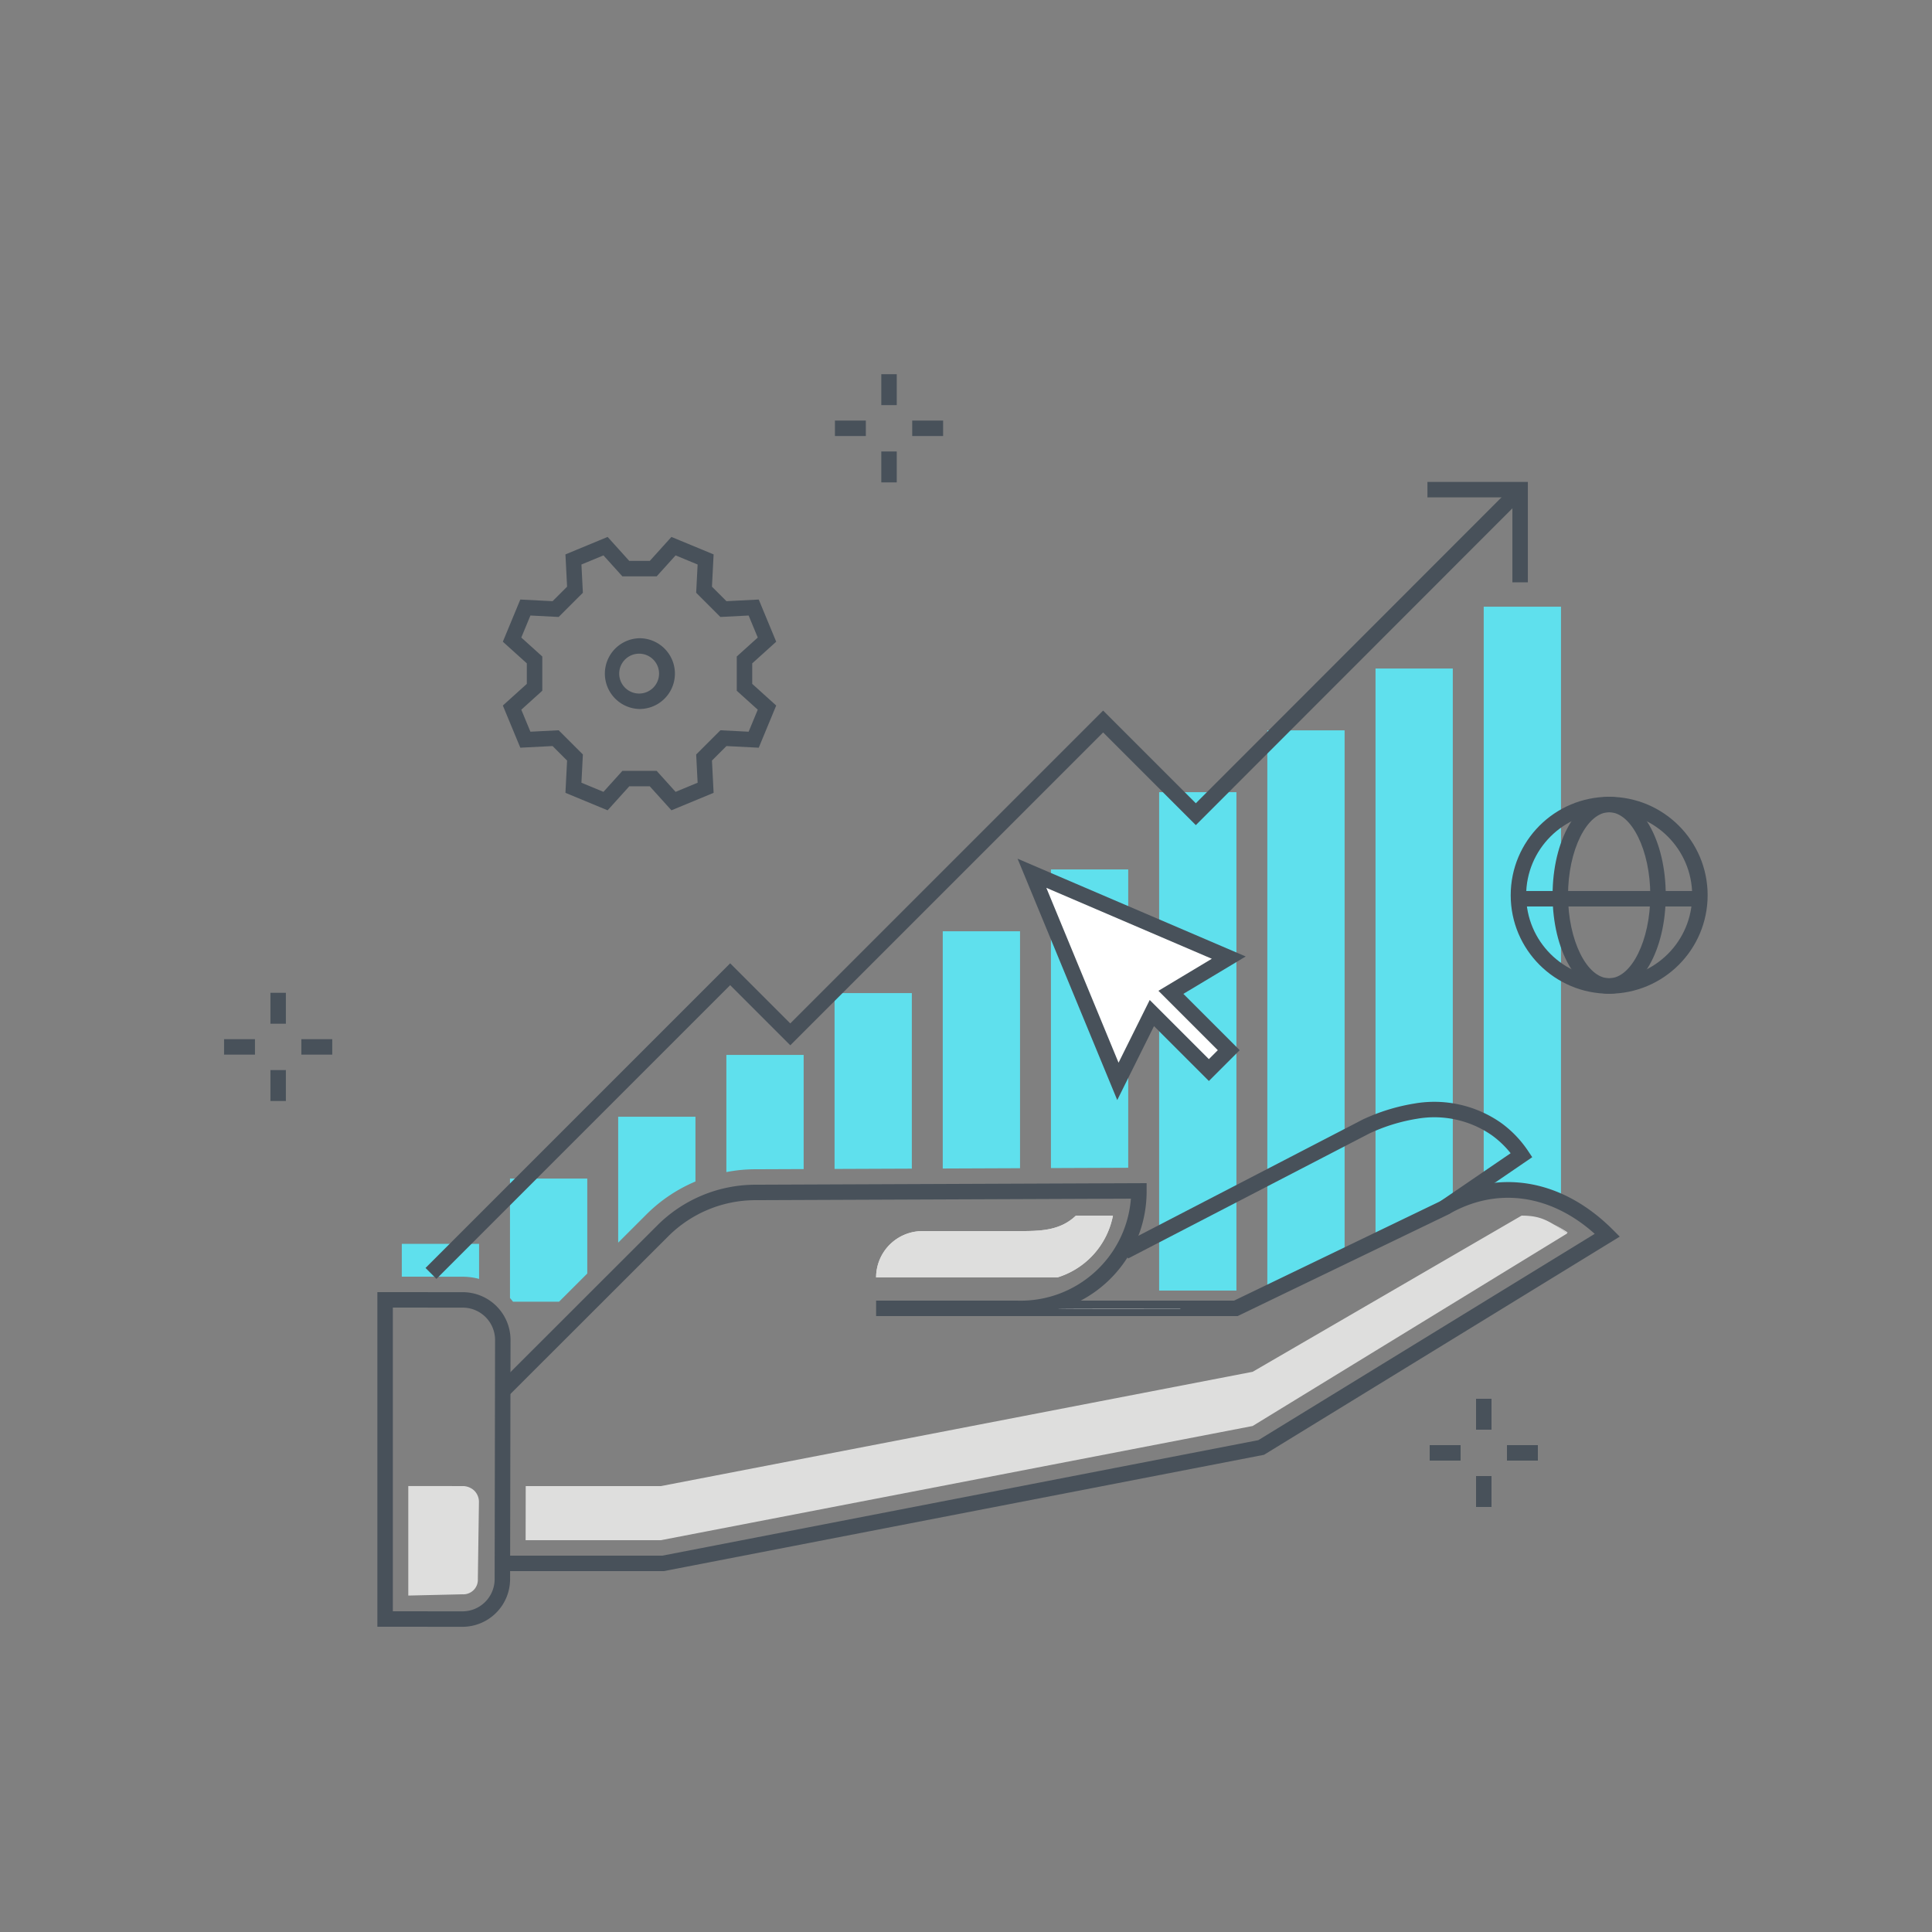<?xml version="1.0" encoding="utf-8"?><svg xmlns="http://www.w3.org/2000/svg" width="250" height="250" viewBox="0 0 250 250"><rect x="0" y="0" width="250" height="250" fill="#808080" stroke="none"/><g fill="none" fill-rule="evenodd"><path fill="#5FE0ED" d="M72.34 168.441l3.652-3.648v-12.284h-10v15.455c.138.155.269.314.393.477h5.955m17.652-15.556v-8.376h-10v16.288l3.669-3.665a19.921 19.921 0 0 1 6.331-4.247m14-1.608v-14.768h-10v15.158a19.51 19.51 0 0 1 3.711-.365l6.289-.025M117.992 128.509h-10v22.752l10-.04v-22.712M131.992 120.509h-10v30.696l10-.04v-30.656M145.992 112.509h-10v38.64l10-.04v-38.6M149.992 167h10v-64.491h-10zM173.992 94.509h-10V167l10-5.181v-67.31M187.992 155.999v-69.49h-10V161l10-5.001M201.992 155.563V78.509h-10v75.802c2.5-1.537 9.055.89 10 1.252m-140 9.927v-4.539h-10v4.249l7.906.008a8.185 8.185 0 0 1 2.094.282"/><path fill="#48515A" d="M56.478 165.486l-1.414-1.414 39.419-39.42 7.779 7.779 40.482-40.483 11.994 11.994 41.258-41.288 1.415 1.414-42.672 42.703-11.995-11.995-40.482 40.483-7.779-7.779-38.005 38.006"/><path fill="#48515A" d="M197.704 75.356h-2V64.361h-10.995v-2h12.995v12.995M80.54 99.748h4.43l2.452 2.717 2.85-1.181-.187-3.655 3.133-3.132 3.655.186 1.181-2.849-2.717-2.453v-4.43l2.717-2.453-1.181-2.85-3.655.187-3.133-3.132.187-3.656-2.85-1.18-2.452 2.716h-4.43l-2.453-2.716-2.85 1.18.187 3.656-3.133 3.132-3.655-.187-1.18 2.85 2.716 2.453v4.43l-2.716 2.453 1.18 2.849 3.654-.187 3.134 3.133-.187 3.655 2.85 1.181 2.453-2.717zm6.344 5.105l-2.803-3.104h-2.653l-2.802 3.104-5.458-2.261.213-4.177-1.876-1.876-4.176.213-2.261-5.457 3.104-2.802v-2.654l-3.104-2.802 2.261-5.458 4.176.213 1.876-1.876-.213-4.176 5.458-2.261 2.802 3.104h2.653l2.802-3.104 5.458 2.261-.213 4.176 1.875 1.876 4.178-.213 2.26 5.458-3.104 2.802v2.654l3.104 2.802-2.26 5.458-4.177-.213-1.876 1.875.213 4.177-5.457 2.261z"/><path fill="#48515A" d="M82.754 84.587a2.579 2.579 0 1 0 .001 5.157 2.579 2.579 0 0 0-.001-5.157zm0 7.158a4.58 4.58 0 0 1 .001-9.158 4.579 4.579 0 1 1-.001 9.158z"/><path fill="#DEDEDD" d="M61.833 204.311v.002a1.88 1.88 0 0 1-1.989 1.989h-.002l-7.009.163v-14.174l7.059.007a2.157 2.157 0 0 1 1.529.64c.383.411.582.96.552 1.522l-.14 9.851"/><path fill="#48515A" d="M85.892 203.302H64.834v-2H85.7l77.128-14.947 43.53-26.697c-5.758-5.159-12.763-6.109-18.955-2.5l-27.261 13.144h-46.774v-2h18.315c7.617.201 14.058-5.598 14.655-13.195l-48.631.195a15.984 15.984 0 0 0-11.219 4.659l-20.834 20.814-1.413-1.415 20.833-20.814a17.991 17.991 0 0 1 12.629-5.244l50.67-.202v1.004a15.962 15.962 0 0 1-8.534 14.198h19.846l26.781-12.908c7.292-4.256 15.629-2.875 22.233 3.728l.897.897-46.032 28.231-.178.035-77.494 15.017"/><path fill="#48515A" d="M145.977 162.847l-.919-1.775 31.302-16.217a25.23 25.23 0 0 1 6.636-2.053c3.936-.691 7.985.21 11.255 2.507a14.259 14.259 0 0 1 3.471 3.608l.549.823-10.807 7.38-1.128-1.651 9.14-6.242a12.375 12.375 0 0 0-2.404-2.303 13.046 13.046 0 0 0-9.754-2.149 23.23 23.23 0 0 0-6.075 1.873l-31.266 16.199m-95.144 45.652l8.997.009h.004a4.17 4.17 0 0 0 4.172-4.156v-.001l.056-30.978a4.187 4.187 0 0 0-4.168-4.165l-9.061-.009v39.3zm9.002 2.009h-.007l-10.995-.011v-43.3l11.063.011a6.186 6.186 0 0 1 6.166 6.168l-.056 30.979a6.173 6.173 0 0 1-6.171 6.153z"/><path fill="#DEDEDD" d="M113.368 165.302h23.443a10.444 10.444 0 0 0 7.203-8h-4.792c-2.096 2-4.691 2-7.539 2h-12.315a6 6 0 0 0-6 6m83.522-8l-34.798 20.208-76.583 14.792H68.028l-.013 7h17.494l76.583-14.779 40.741-24.941c-2.419-1.571-3.344-2.28-5.943-2.28"/><path fill="#DEDEDD" d="M152.708 169.33l.058-.028h-15.808c-.219.062 15.75.028 15.75.028m-15.897-4.028a10.444 10.444 0 0 0 7.203-8h-4.792c-2.096 2-4.691 2-7.539 2h-11.85v6h16.978m-23.443 0h6.465v-6h-.465a6 6 0 0 0-6 6"/><path fill="#48515A" d="M191 185h2v-4h-2zM191 195h2v-4h-2zM195 189h4v-2h-4zM185 189h4v-2h-4zM34.993 132.468h2v-4h-2zM34.993 142.468h2v-4h-2zM38.993 136.468h4v-2h-4zM28.993 136.468h4v-2h-4z"/><path fill="#DEDEDD" d="M202.748 159.526c-.671-.436-1.226-.798-1.737-1.102.633.307 1.246.656 1.834 1.043l-.097.059zm-12.977-12.142c.104.041.213.074.315.119-.102-.045-.211-.078-.315-.119z"/><path fill="#48515A" d="M114.04 52.42h2v-4h-2zM114.04 62.42h2v-4h-2zM118.04 56.42h4v-2h-4zM108.04 56.42h4v-2h-4zM208.227 105.105c-5.933 0-10.742 4.809-10.742 10.741 0 5.932 4.809 10.741 10.742 10.741 5.932 0 10.741-4.809 10.741-10.741-.007-5.93-4.812-10.735-10.741-10.741zm0 23.482c-7.037 0-12.742-5.704-12.742-12.741s5.705-12.741 12.742-12.741c7.036 0 12.741 5.704 12.741 12.741-.009 7.033-5.708 12.733-12.741 12.741z"/><path fill="#48515A" d="M208.225 105.105c-2.885 0-5.322 4.918-5.322 10.741 0 5.822 2.437 10.741 5.322 10.741 2.885 0 5.322-4.919 5.322-10.741 0-5.823-2.437-10.741-5.322-10.741zm0 23.482c-4.105 0-7.322-5.597-7.322-12.741 0-7.145 3.217-12.741 7.322-12.741 4.106 0 7.322 5.596 7.322 12.741 0 7.144-3.216 12.741-7.322 12.741z"/><path fill="#48515A" d="M196.779 117.296h23v-2h-23z"/><path fill="#FFF" d="M159 123.914L133.535 113l11.12 26.93 4.396-8.841 7.377 7.376 2.572-2.572-7.487-7.487 7.487-4.492"/><path fill="#48515A" d="M135.395 114.885l9.345 22.629 4.034-8.116 7.654 7.653 1.158-1.158-7.686-7.686 6.909-4.144-21.414-9.178zm9.176 27.461l-12.897-31.231 29.517 12.65-8.065 4.839 7.288 7.289-3.986 3.986-7.101-7.1-4.756 9.567z"/></g></svg>